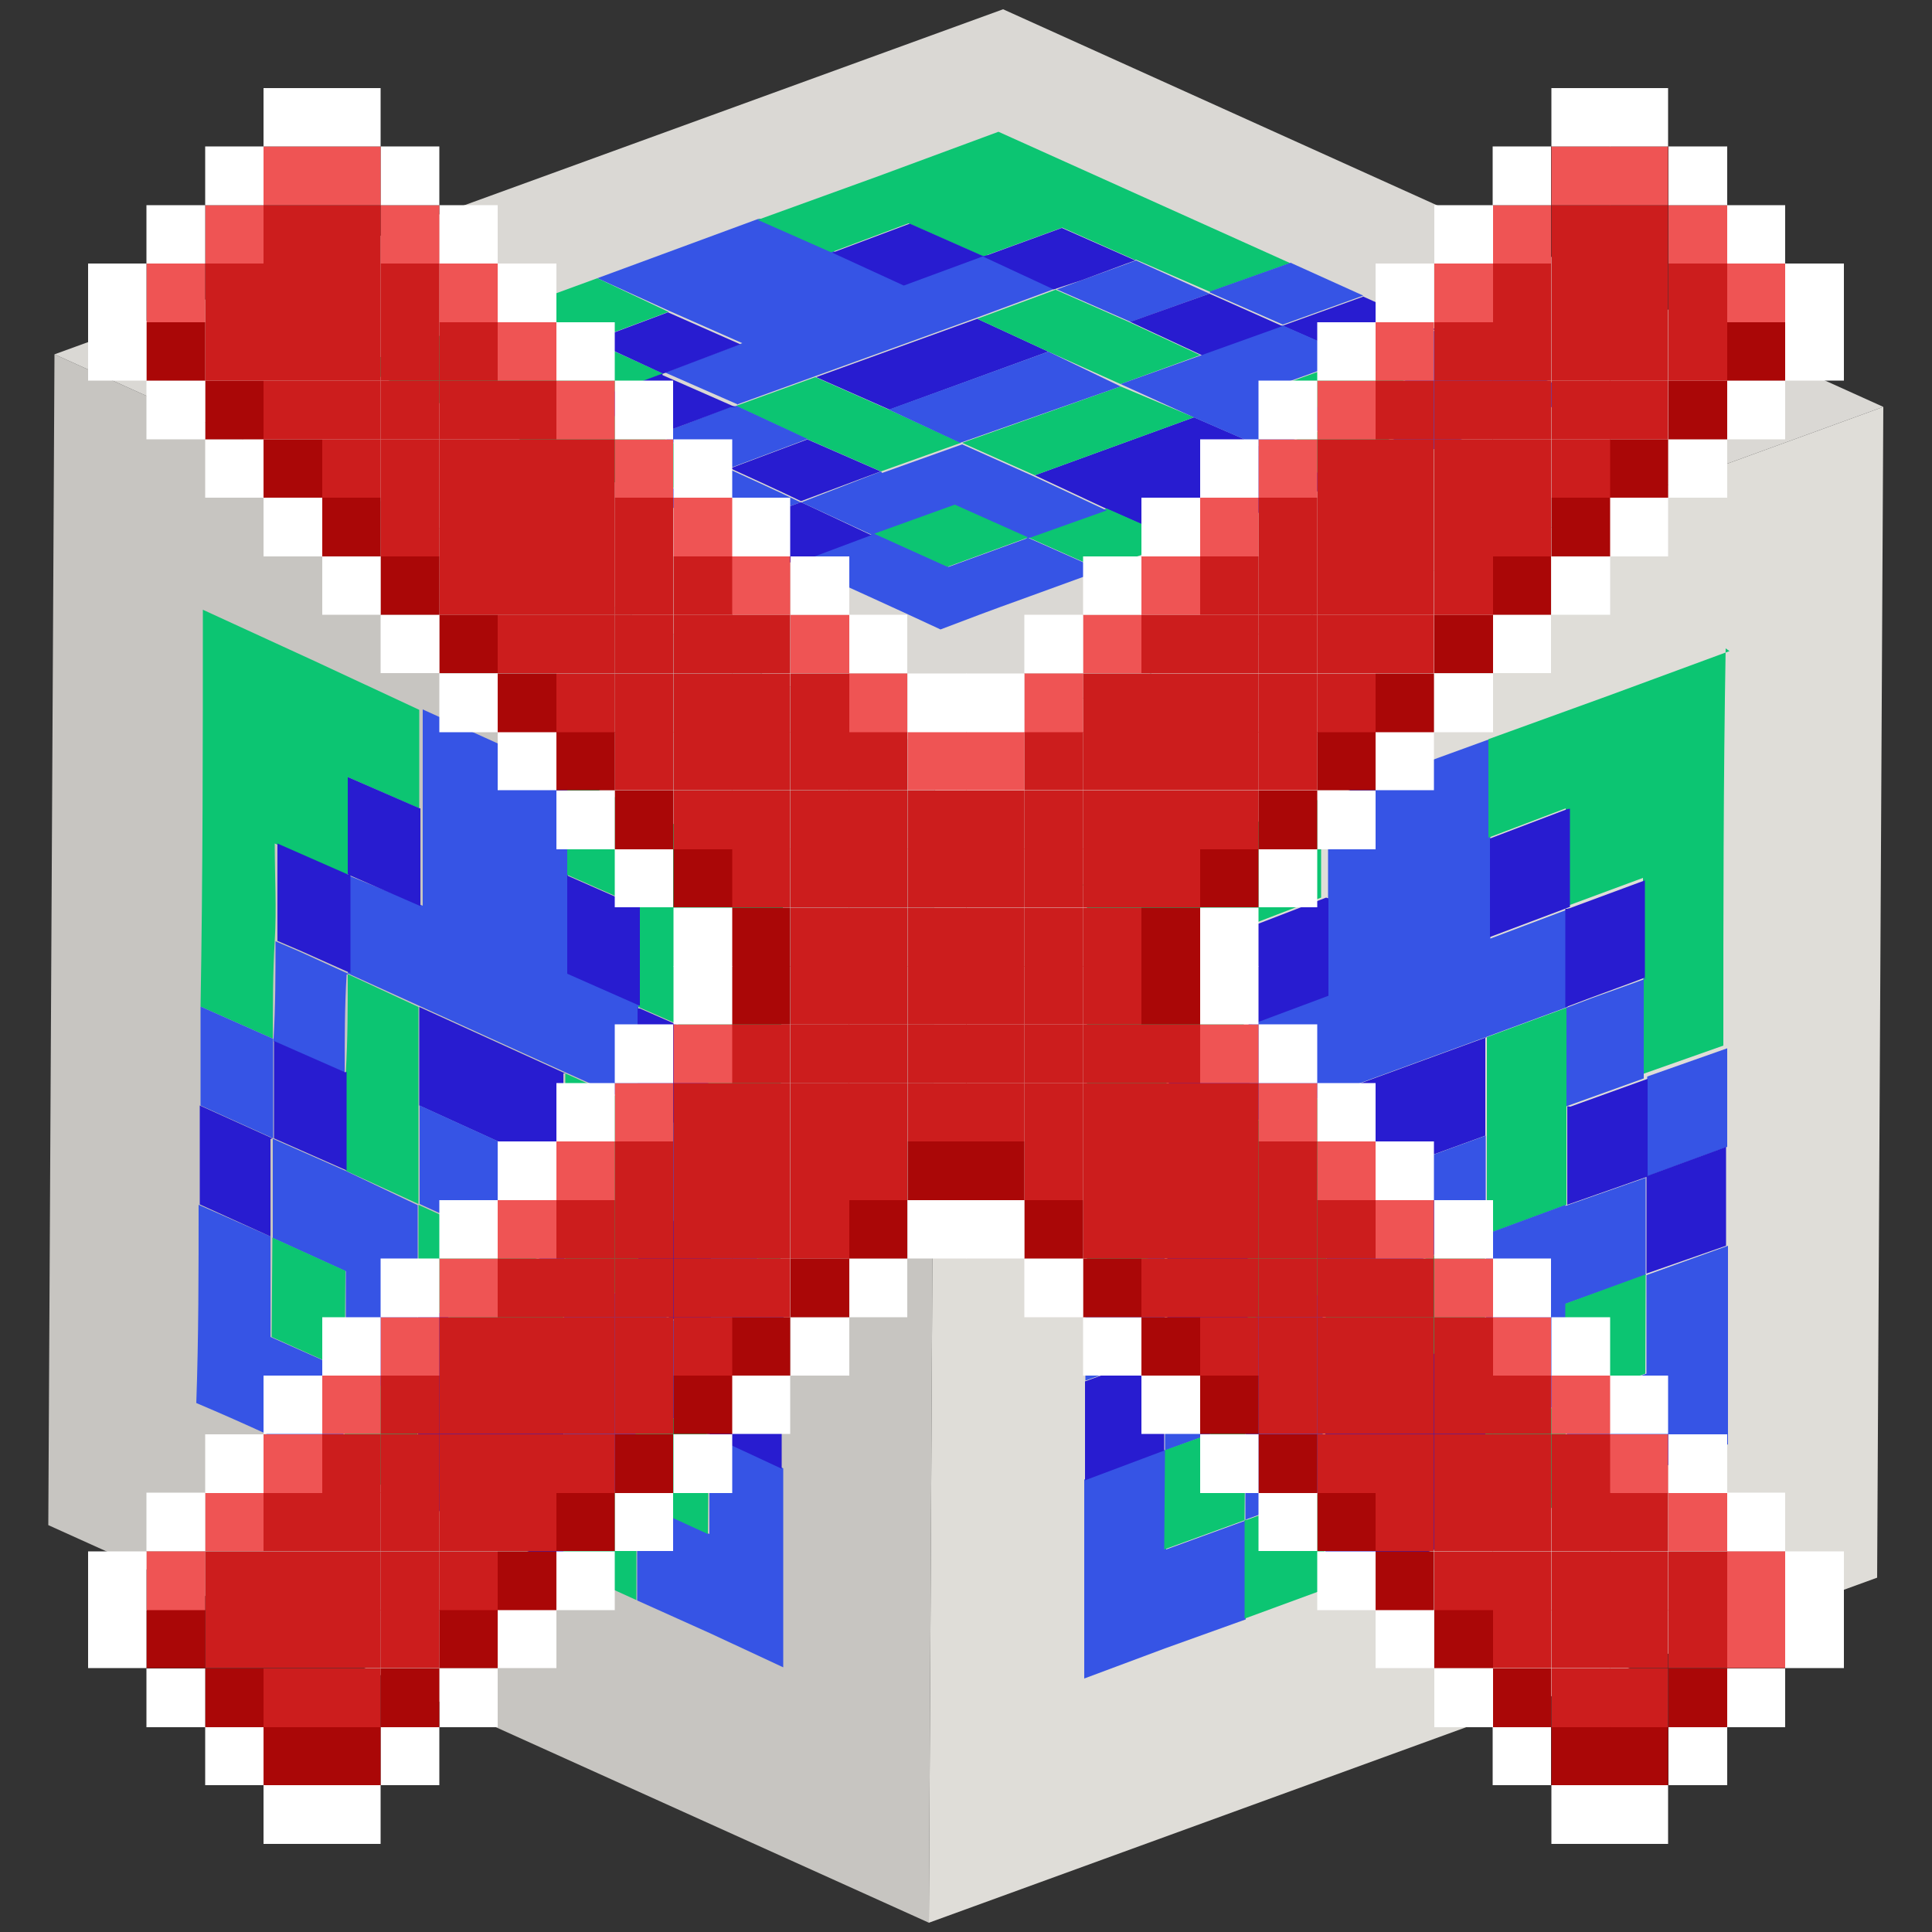 <svg id="Capa_1" data-name="Capa 1" xmlns="http://www.w3.org/2000/svg" xmlns:xlink="http://www.w3.org/1999/xlink" width="50" height="50" viewBox="0 0 50 50">
  <rect x="0" y="0" width="50" height="50" fill="#333333" stroke="none"/>
  <defs>
    <clipPath id="clip-path">
      <polygon points="24.04 49.76 1.25 39.47 1.41 9.17 24.2 19.46 24.04 49.76" fill="none"/>
    </clipPath>
    <clipPath id="clip-path-2">
      <polygon points="24.2 19.46 1.41 9.17 25.96 0.24 48.74 10.53 24.2 19.46" fill="none"/>
    </clipPath>
    <clipPath id="clip-path-3">
      <polygon points="48.74 10.53 48.58 40.83 24.04 49.76 24.2 19.46 48.74 10.53" fill="none"/>
    </clipPath>
  </defs>
  <g id="Figment_lido">
    <g style="isolation: isolate">
      <g>
        <polygon points="24.04 49.76 1.25 39.47 1.41 9.17 24.2 19.46 24.04 49.76" fill="#c7c5c1"/>
        <g style="isolation: isolate">
          <g clip-path="url(#clip-path)">
            <g>
              <path d="M9,22.63H9m5.71-2.56-3.77-1.71q0,1.29,0,2.55l0,0c0,.85,0,1.69,0,2.53L9,22.65c0,.84,0,1.69,0,2.54l-.12-.05h0l.1.05H9l1.87.85,3.78,1.72,1.87.84h0l0-2.54.06,0,0-.05,0,0-1.88-.83,0-2.54h0v0c0-.85,0-1.71,0-2.57" fill="#3654e5"/>
              <path d="M5.25,15.78c0,3.42,0,6.84-.06,10.27l1.87.83c0-.85,0-1.69.05-2.53s0-1.68,0-2.52l1.82.8H9c0-.84,0-1.68,0-2.52l1.85.81v0l0,0q0-1.26,0-2.55L8.08,17.08l-2.83-1.3" fill="#0cc572"/>
              <path d="M20.34,22.63c-.95-.41-1.89-.84-2.83-1.27s-1.89-.86-2.83-1.29c0,.86,0,1.72,0,2.57v0l1.84.81c0,.86,0,1.71,0,2.56h0l0,0,0,.05,1.8.79v2.55l-.23-.1h0l.24.11c0,.86,0,1.71,0,2.57l1.87.86c0-3.42,0-6.85.08-10.26" fill="#0cc572"/>
              <path d="M14.56,35.43l-3.74-1.7c0,.86,0,1.71,0,2.57s0,1.7,0,2.56l3.77,1.71c0-.85,0-1.7,0-2.55s0-1.73,0-2.59" fill="#281cd0"/>
              <path d="M7,32l-1.86-.82c0,1.71,0,3.43-.06,5.13.64.27,1.27.55,1.9.84L8.89,38c0-.85,0-1.71,0-2.56L7,34.6l0-2.56L7,32" fill="#3654e5"/>
              <path d="M18.36,37.14h0V39.7l-1.87-.85h0c0,.85,0,1.71,0,2.57l1.89.85,1.89.88c0-1.72,0-3.44,0-5.15l-1.87-.87" fill="#3654e5"/>
              <path d="M7.06,26.88l-1.87-.83,0,2.56,1.88.85c0-.84,0-1.68,0-2.52l0-.06" fill="#3654e5"/>
              <path d="M18.39,32l0,0V34.6l1.89.85V32.89L18.39,32" fill="#3654e5"/>
              <path d="M7.05,29.46l-1.88-.85v2.56L7,32c0-.84,0-1.68,0-2.52h0" fill="#281cd0"/>
              <path d="M20.25,35.45l-1.89-.85h0v2.54l1.87.87,0-2.56" fill="#281cd0"/>
              <path d="M8.92,35.44h0c0,.85,0,1.71,0,2.56l1.88.86c0-.86,0-1.71,0-2.56l-1.86-.86" fill="#0cc572"/>
              <path d="M16.45,38.85,14.58,38c0,.85,0,1.7,0,2.55l1.89.86c0-.86,0-1.72,0-2.57h0v0" fill="#0cc572"/>
              <path d="M9,25.21c0,.84,0,1.69-.05,2.54s0,1.7,0,2.55l1.88.86c0-.84,0-1.7,0-2.55s0-1.69,0-2.55L9,25.21" fill="#0cc572"/>
              <path d="M14.63,27.78l-3.78-1.72c0,.86,0,1.71,0,2.55l3.73,1.7c0-.84,0-1.69,0-2.53" fill="#281cd0"/>
              <path d="M16.5,28.62l-1.87-.84c0,.84,0,1.69,0,2.53s0,1.71,0,2.57l1.87.84c0-.84,0-1.69,0-2.53s0-1.71,0-2.57" fill="#0cc572"/>
              <path d="M9,25.2l-.1-.05-1.14-.52-.63-.27h0c0,.84,0,1.68-.05,2.53l0,.06,1.84.81c0-.85,0-1.7.05-2.54H9" fill="#3654e5"/>
              <path d="M18.37,29.46l-.24-.11-1-.47-.6-.26h0c0,.86,0,1.71,0,2.57l1.85.86,0,0c0-.86,0-1.71,0-2.57" fill="#3654e5"/>
              <path d="M8.94,30.3l-1.88-.83c0,.84,0,1.68,0,2.52l0,.05h0l1.89.86,0,2.55,1.86.86c0-.86,0-1.71,0-2.57s0-1.7,0-2.55h0v0L8.94,30.3" fill="#3654e5"/>
              <path d="M16.47,33.72l-1.87-.84h0c0,.85,0,1.7,0,2.54s0,1.73,0,2.59l1.87.83v0h0l0-2.56,1.88.85v0h0V34.6l-1.89-.88" fill="#3654e5"/>
              <path d="M14.58,32.89l-3.75-1.71c0,.85,0,1.7,0,2.55l3.74,1.7c0-.84,0-1.69,0-2.54" fill="#0cc572"/>
              <path d="M8.93,27.75l-1.84-.81c0,.84,0,1.68,0,2.52h0l1.88.83c0-.85,0-1.7,0-2.55" fill="#281cd0"/>
              <path d="M16.51,31.19c0,.84,0,1.69,0,2.53l1.89.88h0V32.05l-1.85-.86" fill="#281cd0"/>
              <path d="M14.59,30.31l-3.73-1.7c0,.85,0,1.71,0,2.55v0h0l3.75,1.71h0c0-.86,0-1.72,0-2.57" fill="#3654e5"/>
              <polyline points="18.34 37.13 16.45 36.28 16.44 38.84 16.46 38.85 18.32 39.7 18.34 37.15 18.34 37.13" fill="#0cc572"/>
              <polyline points="8.94 32.89 7.05 32.03 7.05 32.04 7.03 34.6 8.9 35.44 8.91 35.45 8.92 35.45 8.92 35.44 8.94 32.89" fill="#0cc572"/>
              <path d="M9,22.63H9l-1.82-.8c0,.84,0,1.68,0,2.52h0l.63.27,1.14.51.12.05c0-.85,0-1.7,0-2.54H9" fill="#281cd0"/>
              <path d="M10.86,20.92,9,20.11c0,.84,0,1.68,0,2.52H9l1.88.82c0-.84,0-1.68,0-2.53v0" fill="#281cd0"/>
              <path d="M16.52,23.47l-1.84-.81h0l0,2.54,1.88.83h0c0-.85,0-1.7,0-2.56" fill="#281cd0"/>
              <path d="M18.36,26.89l-1.8-.79-.06,0,0,2.54h0l.6.26,1,.46.23.1V26.89" fill="#281cd0"/>
            </g>
          </g>
        </g>
      </g>
      <g>
        <polygon points="24.2 19.46 1.41 9.17 25.96 0.24 48.74 10.53 24.2 19.46" fill="#dad8d4"/>
        <g style="isolation: isolate">
          <g clip-path="url(#clip-path-2)">
            <g>
              <path d="M17.14,9.67h0m2.47-4L15.46,7.2l1.87.85v0l1.88.83-2,.76,1.89.83-.14,0h0l.11,0h0l2.07-.75,4.17-1.51,2.05-.76h0l0,0-1.85-.86.06,0h-.09l-2.06.76-1.85-.85h0l-1.9-.84" fill="#3654e5"/>
              <path d="M9.21,9.47c2.54,1.12,5,2.26,7.57,3.4l2-.75L17,11.26l-1.83-.85,2-.74h0L15.3,8.82l2-.75h0v0L15.46,7.2,12.34,8.34,9.21,9.47" fill="#0cc572"/>
              <path d="M25.84,3.41,22.73,4.56,19.61,5.69l1.9.84h0l2-.75,1.9.84h.08l2-.73,1.89.84-.25.09h0l.27-.1,1.91.83,2.08-.74L25.84,3.41" fill="#0cc572"/>
              <path d="M30.9,10.8l-4.12,1.5,1.86.87,1.9.84,4.15-1.51-1.86-.86L30.9,10.8" fill="#281cd0"/>
              <path d="M22.58,13.82l-2,.75c1.25.57,2.52,1.14,3.76,1.72.68-.26,1.37-.52,2.07-.77l2.09-.76-1.89-.84-2.06.75-1.88-.85h-.06" fill="#3654e5"/>
              <path d="M35.08,9.27h0l1.87.85-2,.75h0l1.89.85L38.85,11l2.1-.75c-1.29-.56-2.54-1.13-3.8-1.7l-2.07.74" fill="#3654e5"/>
              <path d="M18.82,12.12l-2,.75,1.88.85L20.72,13c-.6-.29-1.22-.57-1.83-.85h-.07" fill="#3654e5"/>
              <path d="M31.31,7.57v0l1.89.83,2.08-.75-1.88-.85-2.08.74" fill="#3654e5"/>
              <path d="M20.72,13l-2.06.75,1.89.85,2-.75L20.74,13h0" fill="#281cd0"/>
              <path d="M35.27,7.68l-2.08.75h0l1.89.83,2.07-.74-1.88-.85" fill="#281cd0"/>
              <path d="M26.59,13.9h0l1.89.84L30.54,14l-1.9-.84-2.05.73" fill="#0cc572"/>
              <path d="M34.88,10.88l-2.05.76,1.86.86,2.08-.76-1.89-.85h0" fill="#0cc572"/>
              <path d="M19.05,10.51l1.85.86,1.9.83,2.07-.74L23,10.6l-1.9-.84-2.07.75" fill="#0cc572"/>
              <path d="M25.29,8.25,21.12,9.76l1.9.84,4.11-1.5-1.84-.85" fill="#281cd0"/>
              <path d="M27.34,7.49l-2.05.76,1.84.85L29,9.94l2.06-.75-1.85-.86-1.91-.84" fill="#0cc572"/>
              <path d="M19.05,10.51l-.11,0L17.68,11l-.69.25h0l1.84.86h.07l2-.75-1.85-.86h0" fill="#3654e5"/>
              <path d="M29.4,6.74l-.27.1L28,7.25l-.65.24h0l1.91.84L31.3,7.6v0L29.4,6.74" fill="#3654e5"/>
              <path d="M22.8,12.2,20.74,13l1.84.85h.05l2.08-.75,1.88.84,2.05-.73-1.86-.87-1.88-.84h0l-2.07.74" fill="#3654e5"/>
              <path d="M31.1,9.19,29,9.94h0l1.87.85,1.93.84,2.05-.76h0L33,10l2.08-.75h0l-1.89-.83-2.09.75" fill="#3654e5"/>
              <path d="M29,10,24.9,11.46l1.88.84,4.12-1.5L29,10" fill="#0cc572"/>
              <path d="M20.9,11.37l-2,.75c.61.28,1.23.56,1.83.85h0l2.06-.77-1.9-.83" fill="#281cd0"/>
              <path d="M29.25,8.33l1.85.86,2.09-.75h0L31.3,7.6l-2.05.73" fill="#281cd0"/>
              <path d="M27.13,9.1,23,10.6l1.85.86h0L29,10h0L27.13,9.1" fill="#3654e5"/>
              <polyline points="35.05 9.28 32.98 10.03 34.86 10.89 34.89 10.88 36.94 10.13 35.07 9.28 35.05 9.28" fill="#0cc572"/>
              <polyline points="24.71 13.06 22.63 13.81 22.64 13.82 24.52 14.67 26.58 13.92 26.59 13.91 26.6 13.91 26.59 13.9 24.71 13.06" fill="#0cc572"/>
              <path d="M17.14,9.67h0l-2,.74,1.83.85h0l.69-.25,1.24-.47.14,0-1.89-.83h0" fill="#281cd0"/>
              <path d="M17.32,8.07l-2,.75,1.84.85h0l2-.76-1.88-.83h0" fill="#281cd0"/>
              <path d="M23.54,5.79l-2,.75h0l1.85.85,2.06-.76h0l-1.9-.84" fill="#281cd0"/>
              <path d="M27.48,5.9l-2,.73-.06,0,1.85.86,0,0L28,7.25l1.13-.42.25-.09L27.48,5.9" fill="#281cd0"/>
            </g>
          </g>
        </g>
      </g>
      <g>
        <polygon points="48.74 10.53 48.58 40.83 24.04 49.76 24.2 19.46 48.74 10.53" fill="#dfddd8"/>
        <g style="isolation: isolate">
          <g clip-path="url(#clip-path-3)">
            <g>
              <path d="M32.25,26.54h0m6.27-7.4-4.15,1.51,0,2.56,0,0c0,.84,0,1.68,0,2.52l-2.06.77c0,.84,0,1.68,0,2.53l-.13.05h0l.11,0h0l2.06-.74,4.16-1.52,2.06-.76h0l0,0,0-2.55.07,0,0,0,0,0-2.07.78,0-2.55h0V19.14" fill="#3654e5"/>
              <path d="M28.13,22.9c0,3.42,0,6.84,0,10.27l2.06-.77c0-.86,0-1.71,0-2.56s0-1.69,0-2.54l2-.76h0c0-.85,0-1.69,0-2.54l2-.77v0l0,0,0-2.56-3.12,1.14q-1.56.57-3.12,1.11" fill="#0cc572"/>
              <path d="M44.76,16.85,41.64,18l-3.12,1.13v2.55h0l2-.76c0,.85,0,1.7,0,2.54h0l0,0,0,0,2-.74c0,.84,0,1.69,0,2.53l-.26.1h0l.27-.1c0,.85,0,1.69,0,2.54l2.07-.73c0-3.43,0-6.85.06-10.28" fill="#0cc572"/>
              <path d="M38.42,34.51,34.3,36c0,.85,0,1.72,0,2.58v2.55l4.15-1.51,0-2.56c0-.85,0-1.72,0-2.57" fill="#281cd0"/>
              <path d="M30.11,37.52l-2.05.77c0,1.72,0,3.43,0,5.15l2.09-.78,2.09-.75c0-.85,0-1.71,0-2.56l-2.06.75,0-2.56,0,0" fill="#3654e5"/>
              <path d="M42.61,33l0,0v2.55l-2.06.75h0c0,.86,0,1.72,0,2.58l2.08-.77c.7-.25,1.39-.5,2.09-.73,0-1.71,0-3.43,0-5.14L42.61,33" fill="#3654e5"/>
              <path d="M30.15,32.4l-2.06.77v2.56L30.14,35c0-.85,0-1.7,0-2.55l0,0" fill="#3654e5"/>
              <path d="M42.63,27.86l0,.05c0,.85,0,1.69,0,2.53l2.07-.76,0-2.55-2.07.73" fill="#3654e5"/>
              <path d="M30.14,35l-2.06.75,0,2.56,2.05-.77c0-.84,0-1.69,0-2.54h0" fill="#281cd0"/>
              <path d="M44.68,29.68l-2.07.76h0c0,.84,0,1.68,0,2.52l2.06-.72V29.68" fill="#281cd0"/>
              <path d="M32.21,39.33h0c0,.85,0,1.71,0,2.56l2.07-.76V38.6l-2,.73" fill="#0cc572"/>
              <path d="M40.51,36.31l-2.07.77,0,2.56,2.08-.75c0-.86,0-1.72,0-2.58v0" fill="#0cc572"/>
              <path d="M32.26,29.1c0,.86,0,1.71,0,2.57s0,1.69,0,2.53l2.06-.74c0-.86,0-1.72,0-2.57s0-1.69,0-2.53l-2.06.74" fill="#0cc572"/>
              <path d="M38.48,26.84l-4.16,1.52c0,.84,0,1.68,0,2.53l4.12-1.5,0-2.55" fill="#281cd0"/>
              <path d="M40.54,26.08l-2.06.76,0,2.55c0,.85,0,1.7,0,2.55l2.06-.76c0-.85,0-1.7,0-2.55s0-1.7,0-2.55" fill="#0cc572"/>
              <path d="M32.26,29.09l-.11,0-1.26.46-.7.26h0c0,.85,0,1.7,0,2.56l0,0,2-.76c0-.86,0-1.71,0-2.57h0" fill="#3654e5"/>
              <path d="M42.61,25.32l-.27.1-1.14.41-.66.25h0c0,.85,0,1.7,0,2.55l2-.72,0-.05c0-.85,0-1.69,0-2.54" fill="#3654e5"/>
              <path d="M32.23,34.2,30.15,35c0,.85,0,1.7,0,2.54l0,0h0l2.08-.76,0,2.55,2-.73c0-.86,0-1.73,0-2.58s0-1.7,0-2.55h0l-2.06.74" fill="#3654e5"/>
              <path d="M40.52,31.18l-2.06.76v0h0c0,.85,0,1.7,0,2.55s0,1.72,0,2.57l2.07-.77v0h0V33.74L42.59,33v0l0,0c0-.84,0-1.68,0-2.52l-2.08.73" fill="#3654e5"/>
              <path d="M38.45,32l-4.14,1.51c0,.85,0,1.7,0,2.55l4.12-1.51c0-.85,0-1.7,0-2.55" fill="#0cc572"/>
              <path d="M32.21,31.67l-2,.76c0,.85,0,1.7,0,2.55h0l2.08-.78c0-.84,0-1.69,0-2.53" fill="#281cd0"/>
              <path d="M40.56,28.63c0,.85,0,1.7,0,2.55l2.08-.73h0c0-.84,0-1.68,0-2.53l-2,.72" fill="#281cd0"/>
              <path d="M38.45,29.39l-4.12,1.5c0,.85,0,1.71,0,2.57h0L38.45,32h0v0c0-.85,0-1.7,0-2.55" fill="#3654e5"/>
              <polyline points="42.59 32.98 40.51 33.74 40.5 36.3 40.52 36.3 42.58 35.55 42.59 33 42.59 32.98" fill="#0cc572"/>
              <polyline points="32.23 36.78 30.15 37.53 30.15 37.54 30.13 40.1 32.19 39.35 32.21 39.35 32.21 39.34 32.21 39.33 32.23 36.78" fill="#0cc572"/>
              <path d="M32.25,26.54h0l-2,.76c0,.85,0,1.7,0,2.54h0l.7-.26,1.26-.47.13-.05c0-.85,0-1.69,0-2.53h0" fill="#281cd0"/>
              <path d="M34.32,23.23l-2,.77c0,.85,0,1.69,0,2.54h0l2.06-.77c0-.84,0-1.68,0-2.52v0" fill="#281cd0"/>
              <path d="M40.56,20.94l-2,.76h0l0,2.55,2.07-.78h0c0-.84,0-1.69,0-2.54" fill="#281cd0"/>
              <path d="M42.58,22.78l-2,.74-.07,0,0,2.55,0,0,.66-.25,1.14-.42.26-.1c0-.84,0-1.69,0-2.53" fill="#281cd0"/>
            </g>
          </g>
        </g>
      </g>
    </g>
  </g>
  <g>
    <rect x="46.2" y="41.66" width="1.52" height="1.51" fill="#fff"/>
    <rect x="46.2" y="40.15" width="1.52" height="1.52" fill="#fff"/>
    <rect x="46.2" y="8.34" width="1.52" height="1.51" fill="#fff"/>
    <rect x="46.2" y="6.82" width="1.52" height="1.52" fill="#fff"/>
    <rect x="44.69" y="43.18" width="1.51" height="1.52" fill="#fff"/>
    <rect x="44.69" y="41.66" width="1.51" height="1.51" fill="#ef5454"/>
    <rect x="44.69" y="40.15" width="1.51" height="1.52" fill="#ef5454"/>
    <rect x="44.69" y="38.63" width="1.51" height="1.51" fill="#fff"/>
    <rect x="44.69" y="9.85" width="1.51" height="1.52" fill="#fff"/>
    <rect x="44.69" y="8.34" width="1.51" height="1.51" fill="#aa0707"/>
    <rect x="44.69" y="6.82" width="1.51" height="1.52" fill="#ef5454"/>
    <rect x="44.69" y="5.31" width="1.51" height="1.51" fill="#fff"/>
    <rect x="43.18" y="44.69" width="1.52" height="1.51" fill="#fff"/>
    <rect x="43.18" y="43.18" width="1.52" height="1.52" fill="#aa0707"/>
    <rect x="43.18" y="41.66" width="1.52" height="1.51" fill="#cc1d1d"/>
    <rect x="43.18" y="40.15" width="1.52" height="1.52" fill="#cc1d1d"/>
    <rect x="43.18" y="38.63" width="1.52" height="1.51" fill="#ef5454"/>
    <rect x="43.18" y="37.12" width="1.52" height="1.52" fill="#fff"/>
    <rect x="43.18" y="11.37" width="1.52" height="1.51" fill="#fff"/>
    <rect x="43.18" y="9.85" width="1.52" height="1.52" fill="#aa0707"/>
    <rect x="43.18" y="8.34" width="1.52" height="1.51" fill="#cc1d1d"/>
    <rect x="43.18" y="6.82" width="1.52" height="1.52" fill="#cc1d1d"/>
    <rect x="43.18" y="5.31" width="1.52" height="1.51" fill="#ef5454"/>
    <rect x="43.18" y="3.79" width="1.52" height="1.52" fill="#fff"/>
    <rect x="41.66" y="46.2" width="1.51" height="1.52" fill="#fff"/>
    <rect x="41.66" y="44.69" width="1.51" height="1.51" fill="#aa0707"/>
    <rect x="41.66" y="43.18" width="1.51" height="1.52" fill="#cc1d1d"/>
    <rect x="41.66" y="41.66" width="1.51" height="1.51" fill="#cc1d1d"/>
    <rect x="41.66" y="40.15" width="1.51" height="1.52" fill="#cc1d1d"/>
    <rect x="41.66" y="38.63" width="1.51" height="1.51" fill="#cc1d1d"/>
    <rect x="41.66" y="37.12" width="1.51" height="1.52" fill="#ef5454"/>
    <rect x="41.66" y="35.6" width="1.51" height="1.51" fill="#fff"/>
    <rect x="41.66" y="12.88" width="1.51" height="1.52" fill="#fff"/>
    <rect x="41.66" y="11.37" width="1.51" height="1.51" fill="#aa0707"/>
    <rect x="41.66" y="9.85" width="1.51" height="1.52" fill="#cc1d1d"/>
    <rect x="41.66" y="8.34" width="1.51" height="1.51" fill="#cc1d1d"/>
    <rect x="41.66" y="6.82" width="1.51" height="1.52" fill="#cc1d1d"/>
    <rect x="41.66" y="5.31" width="1.51" height="1.51" fill="#cc1d1d"/>
    <rect x="41.66" y="3.79" width="1.51" height="1.52" fill="#ef5454"/>
    <rect x="41.66" y="2.28" width="1.51" height="1.51" fill="#fff"/>
    <rect x="40.15" y="46.2" width="1.52" height="1.52" fill="#fff"/>
    <rect x="40.15" y="44.69" width="1.52" height="1.51" fill="#aa0707"/>
    <rect x="40.15" y="43.18" width="1.52" height="1.52" fill="#cc1d1d"/>
    <rect x="40.15" y="41.66" width="1.52" height="1.51" fill="#cc1d1d"/>
    <rect x="40.15" y="40.15" width="1.52" height="1.52" fill="#cc1d1d"/>
    <rect x="40.15" y="38.63" width="1.52" height="1.51" fill="#cc1d1d"/>
    <rect x="40.15" y="37.12" width="1.52" height="1.52" fill="#cc1d1d"/>
    <rect x="40.15" y="35.6" width="1.52" height="1.51" fill="#ef5454"/>
    <rect x="40.15" y="34.09" width="1.52" height="1.51" fill="#fff"/>
    <rect x="40.15" y="14.4" width="1.52" height="1.51" fill="#fff"/>
    <rect x="40.15" y="12.88" width="1.52" height="1.52" fill="#aa0707"/>
    <rect x="40.15" y="11.37" width="1.52" height="1.51" fill="#cc1d1d"/>
    <rect x="40.15" y="9.85" width="1.52" height="1.52" fill="#cc1d1d"/>
    <rect x="40.15" y="8.34" width="1.52" height="1.51" fill="#cc1d1d"/>
    <rect x="40.15" y="6.82" width="1.52" height="1.52" fill="#cc1d1d"/>
    <rect x="40.15" y="5.31" width="1.52" height="1.51" fill="#cc1d1d"/>
    <rect x="40.15" y="3.79" width="1.52" height="1.52" fill="#ef5454"/>
    <rect x="40.15" y="2.28" width="1.52" height="1.51" fill="#fff"/>
    <rect x="38.63" y="44.69" width="1.51" height="1.51" fill="#fff"/>
    <rect x="38.63" y="43.18" width="1.51" height="1.52" fill="#aa0707"/>
    <rect x="38.63" y="41.66" width="1.51" height="1.51" fill="#cc1d1d"/>
    <rect x="38.63" y="40.15" width="1.51" height="1.52" fill="#cc1d1d"/>
    <rect x="38.63" y="38.63" width="1.51" height="1.51" fill="#cc1d1d"/>
    <rect x="38.63" y="37.12" width="1.51" height="1.52" fill="#cc1d1d"/>
    <rect x="38.63" y="35.6" width="1.51" height="1.51" fill="#cc1d1d"/>
    <rect x="38.63" y="34.09" width="1.51" height="1.51" fill="#ef5454"/>
    <rect x="38.63" y="32.57" width="1.51" height="1.52" fill="#fff"/>
    <rect x="38.63" y="15.91" width="1.51" height="1.51" fill="#fff"/>
    <rect x="38.63" y="14.4" width="1.51" height="1.51" fill="#aa0707"/>
    <rect x="38.63" y="12.88" width="1.51" height="1.52" fill="#cc1d1d"/>
    <rect x="38.63" y="11.37" width="1.51" height="1.51" fill="#cc1d1d"/>
    <rect x="38.63" y="9.85" width="1.51" height="1.52" fill="#cc1d1d"/>
    <rect x="38.63" y="8.34" width="1.51" height="1.51" fill="#cc1d1d"/>
    <rect x="38.63" y="6.82" width="1.51" height="1.52" fill="#cc1d1d"/>
    <rect x="38.63" y="5.31" width="1.51" height="1.51" fill="#ef5454"/>
    <rect x="38.63" y="3.79" width="1.51" height="1.52" fill="#fff"/>
    <rect x="37.12" y="43.18" width="1.52" height="1.52" fill="#fff"/>
    <rect x="37.12" y="41.66" width="1.52" height="1.51" fill="#aa0707"/>
    <rect x="37.12" y="40.15" width="1.52" height="1.52" fill="#cc1d1d"/>
    <rect x="37.12" y="38.63" width="1.52" height="1.51" fill="#cc1d1d"/>
    <rect x="37.12" y="37.12" width="1.52" height="1.52" fill="#cc1d1d"/>
    <rect x="37.12" y="35.6" width="1.52" height="1.51" fill="#cc1d1d"/>
    <rect x="37.12" y="34.09" width="1.52" height="1.51" fill="#cc1d1d"/>
    <rect x="37.12" y="32.57" width="1.52" height="1.52" fill="#ef5454"/>
    <rect x="37.12" y="31.06" width="1.52" height="1.51" fill="#fff"/>
    <rect x="37.12" y="17.43" width="1.52" height="1.52" fill="#fff"/>
    <rect x="37.12" y="15.91" width="1.52" height="1.51" fill="#aa0707"/>
    <rect x="37.12" y="14.4" width="1.52" height="1.51" fill="#cc1d1d"/>
    <rect x="37.12" y="12.88" width="1.52" height="1.52" fill="#cc1d1d"/>
    <rect x="37.12" y="11.37" width="1.52" height="1.51" fill="#cc1d1d"/>
    <rect x="37.12" y="9.85" width="1.52" height="1.52" fill="#cc1d1d"/>
    <rect x="37.12" y="8.34" width="1.52" height="1.51" fill="#cc1d1d"/>
    <rect x="37.12" y="6.82" width="1.52" height="1.52" fill="#ef5454"/>
    <rect x="37.12" y="5.31" width="1.52" height="1.51" fill="#fff"/>
    <rect x="35.6" y="41.66" width="1.51" height="1.51" fill="#fff"/>
    <rect x="35.6" y="40.15" width="1.51" height="1.52" fill="#aa0707"/>
    <rect x="35.6" y="38.63" width="1.51" height="1.51" fill="#cc1d1d"/>
    <rect x="35.6" y="37.12" width="1.51" height="1.52" fill="#cc1d1d"/>
    <rect x="35.6" y="35.6" width="1.51" height="1.51" fill="#cc1d1d"/>
    <rect x="35.6" y="34.09" width="1.51" height="1.51" fill="#cc1d1d"/>
    <rect x="35.6" y="32.57" width="1.51" height="1.52" fill="#cc1d1d"/>
    <rect x="35.6" y="31.06" width="1.51" height="1.51" fill="#ef5454"/>
    <rect x="35.6" y="29.54" width="1.51" height="1.52" fill="#fff"/>
    <rect x="35.6" y="18.94" width="1.51" height="1.51" fill="#fff"/>
    <rect x="35.6" y="17.43" width="1.51" height="1.52" fill="#aa0707"/>
    <rect x="35.6" y="15.91" width="1.51" height="1.51" fill="#cc1d1d"/>
    <rect x="35.6" y="14.4" width="1.51" height="1.51" fill="#cc1d1d"/>
    <rect x="35.6" y="12.88" width="1.51" height="1.52" fill="#cc1d1d"/>
    <rect x="35.6" y="11.37" width="1.51" height="1.51" fill="#cc1d1d"/>
    <rect x="35.6" y="9.85" width="1.51" height="1.52" fill="#cc1d1d"/>
    <rect x="35.6" y="8.34" width="1.51" height="1.51" fill="#ef5454"/>
    <rect x="35.6" y="6.82" width="1.51" height="1.52" fill="#fff"/>
    <rect x="34.09" y="40.15" width="1.51" height="1.52" fill="#fff"/>
    <rect x="34.09" y="38.63" width="1.51" height="1.51" fill="#aa0707"/>
    <rect x="34.09" y="37.12" width="1.51" height="1.52" fill="#cc1d1d"/>
    <rect x="34.09" y="35.6" width="1.51" height="1.51" fill="#cc1d1d"/>
    <rect x="34.09" y="34.09" width="1.51" height="1.51" fill="#cc1d1d"/>
    <rect x="34.09" y="32.57" width="1.51" height="1.52" fill="#cc1d1d"/>
    <rect x="34.09" y="31.06" width="1.51" height="1.51" fill="#cc1d1d"/>
    <rect x="34.09" y="29.54" width="1.51" height="1.52" fill="#ef5454"/>
    <rect x="34.09" y="28.03" width="1.51" height="1.51" fill="#fff"/>
    <rect x="34.09" y="20.46" width="1.51" height="1.52" fill="#fff"/>
    <rect x="34.09" y="18.94" width="1.51" height="1.51" fill="#aa0707"/>
    <rect x="34.09" y="17.43" width="1.51" height="1.52" fill="#cc1d1d"/>
    <rect x="34.09" y="15.91" width="1.51" height="1.51" fill="#cc1d1d"/>
    <rect x="34.09" y="14.4" width="1.51" height="1.51" fill="#cc1d1d"/>
    <rect x="34.09" y="12.88" width="1.51" height="1.52" fill="#cc1d1d"/>
    <rect x="34.09" y="11.37" width="1.51" height="1.51" fill="#cc1d1d"/>
    <rect x="34.09" y="9.85" width="1.51" height="1.52" fill="#ef5454"/>
    <rect x="34.09" y="8.34" width="1.51" height="1.51" fill="#fff"/>
    <rect x="32.57" y="38.63" width="1.52" height="1.51" fill="#fff"/>
    <rect x="32.57" y="37.12" width="1.52" height="1.52" fill="#aa0707"/>
    <rect x="32.57" y="35.6" width="1.52" height="1.51" fill="#cc1d1d"/>
    <rect x="32.57" y="34.09" width="1.52" height="1.51" fill="#cc1d1d"/>
    <rect x="32.57" y="32.57" width="1.52" height="1.52" fill="#cc1d1d"/>
    <rect x="32.57" y="31.06" width="1.52" height="1.51" fill="#cc1d1d"/>
    <rect x="32.57" y="29.54" width="1.52" height="1.52" fill="#cc1d1d"/>
    <rect x="32.57" y="28.03" width="1.52" height="1.51" fill="#ef5454"/>
    <rect x="32.57" y="26.51" width="1.52" height="1.52" fill="#fff"/>
    <rect x="32.57" y="21.97" width="1.52" height="1.51" fill="#fff"/>
    <rect x="32.57" y="20.46" width="1.52" height="1.52" fill="#aa0707"/>
    <rect x="32.57" y="18.94" width="1.52" height="1.51" fill="#cc1d1d"/>
    <rect x="32.57" y="17.43" width="1.52" height="1.52" fill="#cc1d1d"/>
    <rect x="32.57" y="15.91" width="1.52" height="1.51" fill="#cc1d1d"/>
    <rect x="32.57" y="14.4" width="1.52" height="1.51" fill="#cc1d1d"/>
    <rect x="32.57" y="12.88" width="1.52" height="1.52" fill="#cc1d1d"/>
    <rect x="32.57" y="11.37" width="1.52" height="1.51" fill="#ef5454"/>
    <rect x="32.57" y="9.85" width="1.52" height="1.52" fill="#fff"/>
    <rect x="31.06" y="37.12" width="1.51" height="1.52" fill="#fff"/>
    <rect x="31.06" y="35.6" width="1.51" height="1.51" fill="#aa0707"/>
    <rect x="31.06" y="34.09" width="1.51" height="1.51" fill="#cc1d1d"/>
    <rect x="31.06" y="32.57" width="1.51" height="1.52" fill="#cc1d1d"/>
    <rect x="31.06" y="31.06" width="1.51" height="1.51" fill="#cc1d1d"/>
    <rect x="31.06" y="29.54" width="1.51" height="1.52" fill="#cc1d1d"/>
    <rect x="31.06" y="28.03" width="1.51" height="1.51" fill="#cc1d1d"/>
    <rect x="31.06" y="26.51" width="1.51" height="1.52" fill="#ef5454"/>
    <rect x="31.06" y="25" width="1.51" height="1.51" fill="#fff"/>
    <rect x="31.06" y="23.49" width="1.51" height="1.52" fill="#fff"/>
    <rect x="31.06" y="21.97" width="1.51" height="1.51" fill="#aa0707"/>
    <rect x="31.06" y="20.46" width="1.51" height="1.52" fill="#cc1d1d"/>
    <rect x="31.06" y="18.94" width="1.51" height="1.51" fill="#cc1d1d"/>
    <rect x="31.06" y="17.43" width="1.51" height="1.52" fill="#cc1d1d"/>
    <rect x="31.06" y="15.91" width="1.51" height="1.51" fill="#cc1d1d"/>
    <rect x="31.06" y="14.4" width="1.51" height="1.51" fill="#cc1d1d"/>
    <rect x="31.06" y="12.88" width="1.51" height="1.52" fill="#ef5454"/>
    <rect x="31.06" y="11.37" width="1.51" height="1.51" fill="#fff"/>
    <rect x="29.54" y="35.6" width="1.52" height="1.51" fill="#fff"/>
    <rect x="29.54" y="34.09" width="1.52" height="1.51" fill="#aa0707"/>
    <rect x="29.54" y="32.57" width="1.52" height="1.52" fill="#cc1d1d"/>
    <rect x="29.54" y="31.06" width="1.52" height="1.51" fill="#cc1d1d"/>
    <rect x="29.54" y="29.54" width="1.52" height="1.52" fill="#cc1d1d"/>
    <rect x="29.54" y="28.03" width="1.52" height="1.51" fill="#cc1d1d"/>
    <rect x="29.54" y="26.51" width="1.52" height="1.52" fill="#cc1d1d"/>
    <rect x="29.54" y="25" width="1.52" height="1.51" fill="#aa0707"/>
    <rect x="29.54" y="23.49" width="1.52" height="1.52" fill="#aa0707"/>
    <rect x="29.54" y="21.97" width="1.52" height="1.51" fill="#cc1d1d"/>
    <rect x="29.54" y="20.46" width="1.52" height="1.52" fill="#cc1d1d"/>
    <rect x="29.54" y="18.94" width="1.52" height="1.51" fill="#cc1d1d"/>
    <rect x="29.54" y="17.43" width="1.52" height="1.52" fill="#cc1d1d"/>
    <rect x="29.54" y="15.91" width="1.52" height="1.51" fill="#cc1d1d"/>
    <rect x="29.54" y="14.4" width="1.52" height="1.51" fill="#ef5454"/>
    <rect x="29.54" y="12.88" width="1.52" height="1.52" fill="#fff"/>
    <rect x="28.03" y="34.09" width="1.51" height="1.51" fill="#fff"/>
    <rect x="28.03" y="32.57" width="1.51" height="1.52" fill="#aa0707"/>
    <rect x="28.03" y="31.06" width="1.51" height="1.51" fill="#cc1d1d"/>
    <rect x="28.03" y="29.54" width="1.51" height="1.52" fill="#cc1d1d"/>
    <rect x="28.03" y="28.03" width="1.51" height="1.51" fill="#cc1d1d"/>
    <rect x="28.03" y="26.51" width="1.51" height="1.52" fill="#cc1d1d"/>
    <rect x="28.03" y="25" width="1.51" height="1.51" fill="#cc1d1d"/>
    <rect x="28.03" y="23.49" width="1.51" height="1.52" fill="#cc1d1d"/>
    <rect x="28.03" y="21.97" width="1.51" height="1.51" fill="#cc1d1d"/>
    <rect x="28.03" y="20.46" width="1.51" height="1.52" fill="#cc1d1d"/>
    <rect x="28.03" y="18.94" width="1.51" height="1.51" fill="#cc1d1d"/>
    <rect x="28.03" y="17.43" width="1.51" height="1.52" fill="#cc1d1d"/>
    <rect x="28.03" y="15.91" width="1.51" height="1.51" fill="#ef5454"/>
    <rect x="28.03" y="14.4" width="1.51" height="1.51" fill="#fff"/>
    <rect x="26.51" y="32.57" width="1.52" height="1.52" fill="#fff"/>
    <rect x="26.51" y="31.06" width="1.52" height="1.51" fill="#aa0707"/>
    <rect x="26.51" y="29.54" width="1.52" height="1.52" fill="#cc1d1d"/>
    <rect x="26.51" y="28.03" width="1.52" height="1.51" fill="#cc1d1d"/>
    <rect x="26.51" y="26.51" width="1.52" height="1.52" fill="#cc1d1d"/>
    <rect x="26.51" y="25" width="1.52" height="1.51" fill="#cc1d1d"/>
    <rect x="26.51" y="23.49" width="1.52" height="1.52" fill="#cc1d1d"/>
    <rect x="26.51" y="21.97" width="1.52" height="1.51" fill="#cc1d1d"/>
    <rect x="26.51" y="20.46" width="1.52" height="1.52" fill="#cc1d1d"/>
    <rect x="26.51" y="18.94" width="1.52" height="1.51" fill="#cc1d1d"/>
    <rect x="26.51" y="17.43" width="1.52" height="1.52" fill="#ef5454"/>
    <rect x="26.51" y="15.91" width="1.52" height="1.51" fill="#fff"/>
    <rect x="25" y="31.06" width="1.51" height="1.51" fill="#fff"/>
    <rect x="25" y="29.54" width="1.51" height="1.52" fill="#aa0707"/>
    <rect x="25" y="28.03" width="1.51" height="1.51" fill="#cc1d1d"/>
    <rect x="25" y="26.51" width="1.51" height="1.52" fill="#cc1d1d"/>
    <rect x="25" y="25" width="1.51" height="1.51" fill="#cc1d1d"/>
    <rect x="25" y="23.49" width="1.51" height="1.52" fill="#cc1d1d"/>
    <rect x="25" y="21.97" width="1.51" height="1.51" fill="#cc1d1d"/>
    <rect x="25" y="20.46" width="1.51" height="1.52" fill="#cc1d1d"/>
    <rect x="25" y="18.94" width="1.51" height="1.51" fill="#ef5454"/>
    <rect x="25" y="17.43" width="1.51" height="1.52" fill="#fff"/>
    <rect x="23.49" y="31.06" width="1.52" height="1.51" fill="#fff"/>
    <rect x="23.49" y="29.54" width="1.52" height="1.52" fill="#aa0707"/>
    <rect x="23.49" y="28.03" width="1.52" height="1.51" fill="#cc1d1d"/>
    <rect x="23.49" y="26.51" width="1.52" height="1.52" fill="#cc1d1d"/>
    <rect x="23.49" y="25" width="1.52" height="1.51" fill="#cc1d1d"/>
    <rect x="23.49" y="23.49" width="1.52" height="1.52" fill="#cc1d1d"/>
    <rect x="23.49" y="21.97" width="1.52" height="1.51" fill="#cc1d1d"/>
    <rect x="23.49" y="20.46" width="1.52" height="1.52" fill="#cc1d1d"/>
    <rect x="23.49" y="18.94" width="1.52" height="1.51" fill="#ef5454"/>
    <rect x="23.49" y="17.43" width="1.52" height="1.52" fill="#fff"/>
    <rect x="21.97" y="32.57" width="1.51" height="1.52" fill="#fff"/>
    <rect x="21.97" y="31.06" width="1.51" height="1.51" fill="#aa0707"/>
    <rect x="21.97" y="29.54" width="1.51" height="1.52" fill="#cc1d1d"/>
    <rect x="21.97" y="28.03" width="1.51" height="1.51" fill="#cc1d1d"/>
    <rect x="21.97" y="26.51" width="1.51" height="1.52" fill="#cc1d1d"/>
    <rect x="21.97" y="25" width="1.51" height="1.51" fill="#cc1d1d"/>
    <rect x="21.97" y="23.49" width="1.51" height="1.52" fill="#cc1d1d"/>
    <rect x="21.97" y="21.97" width="1.51" height="1.51" fill="#cc1d1d"/>
    <rect x="21.97" y="20.46" width="1.51" height="1.52" fill="#cc1d1d"/>
    <rect x="21.97" y="18.94" width="1.51" height="1.51" fill="#cc1d1d"/>
    <rect x="21.97" y="17.43" width="1.51" height="1.52" fill="#ef5454"/>
    <rect x="21.97" y="15.91" width="1.51" height="1.51" fill="#fff"/>
    <rect x="20.46" y="34.09" width="1.52" height="1.51" fill="#fff"/>
    <rect x="20.46" y="32.57" width="1.52" height="1.52" fill="#aa0707"/>
    <rect x="20.46" y="31.06" width="1.52" height="1.51" fill="#cc1d1d"/>
    <rect x="20.46" y="29.54" width="1.52" height="1.52" fill="#cc1d1d"/>
    <rect x="20.46" y="28.03" width="1.52" height="1.51" fill="#cc1d1d"/>
    <rect x="20.46" y="26.51" width="1.52" height="1.52" fill="#cc1d1d"/>
    <rect x="20.46" y="25" width="1.52" height="1.51" fill="#cc1d1d"/>
    <rect x="20.46" y="23.49" width="1.52" height="1.52" fill="#cc1d1d"/>
    <rect x="20.46" y="21.97" width="1.52" height="1.51" fill="#cc1d1d"/>
    <rect x="20.46" y="20.46" width="1.52" height="1.52" fill="#cc1d1d"/>
    <rect x="20.46" y="18.94" width="1.52" height="1.51" fill="#cc1d1d"/>
    <rect x="20.46" y="17.43" width="1.52" height="1.52" fill="#cc1d1d"/>
    <rect x="20.46" y="15.91" width="1.52" height="1.51" fill="#ef5454"/>
    <rect x="20.46" y="14.4" width="1.52" height="1.51" fill="#fff"/>
    <rect x="18.94" y="35.6" width="1.51" height="1.51" fill="#fff"/>
    <rect x="18.94" y="34.09" width="1.51" height="1.51" fill="#aa0707"/>
    <rect x="18.94" y="32.57" width="1.51" height="1.52" fill="#cc1d1d"/>
    <rect x="18.94" y="31.06" width="1.51" height="1.51" fill="#cc1d1d"/>
    <rect x="18.94" y="29.54" width="1.51" height="1.52" fill="#cc1d1d"/>
    <rect x="18.94" y="28.03" width="1.51" height="1.51" fill="#cc1d1d"/>
    <rect x="18.94" y="26.51" width="1.51" height="1.52" fill="#cc1d1d"/>
    <rect x="18.94" y="25" width="1.51" height="1.51" fill="#aa0707"/>
    <rect x="18.94" y="23.49" width="1.51" height="1.52" fill="#aa0707"/>
    <rect x="18.94" y="21.97" width="1.51" height="1.51" fill="#cc1d1d"/>
    <rect x="18.94" y="20.46" width="1.51" height="1.52" fill="#cc1d1d"/>
    <rect x="18.94" y="18.94" width="1.51" height="1.51" fill="#cc1d1d"/>
    <rect x="18.94" y="17.43" width="1.51" height="1.52" fill="#cc1d1d"/>
    <rect x="18.94" y="15.91" width="1.51" height="1.51" fill="#cc1d1d"/>
    <rect x="18.94" y="14.4" width="1.51" height="1.51" fill="#ef5454"/>
    <rect x="18.94" y="12.88" width="1.51" height="1.52" fill="#fff"/>
    <rect x="17.43" y="37.12" width="1.52" height="1.52" fill="#fff"/>
    <rect x="17.43" y="35.6" width="1.52" height="1.51" fill="#aa0707"/>
    <rect x="17.43" y="34.09" width="1.52" height="1.51" fill="#cc1d1d"/>
    <rect x="17.43" y="32.57" width="1.52" height="1.52" fill="#cc1d1d"/>
    <rect x="17.43" y="31.06" width="1.52" height="1.51" fill="#cc1d1d"/>
    <rect x="17.43" y="29.54" width="1.52" height="1.52" fill="#cc1d1d"/>
    <rect x="17.43" y="28.03" width="1.52" height="1.51" fill="#cc1d1d"/>
    <rect x="17.43" y="26.51" width="1.52" height="1.52" fill="#ef5454"/>
    <rect x="17.43" y="25" width="1.52" height="1.51" fill="#fff"/>
    <rect x="17.43" y="23.49" width="1.52" height="1.52" fill="#fff"/>
    <rect x="17.43" y="21.97" width="1.52" height="1.51" fill="#aa0707"/>
    <rect x="17.43" y="20.46" width="1.52" height="1.52" fill="#cc1d1d"/>
    <rect x="17.43" y="18.94" width="1.52" height="1.51" fill="#cc1d1d"/>
    <rect x="17.43" y="17.43" width="1.52" height="1.52" fill="#cc1d1d"/>
    <rect x="17.43" y="15.91" width="1.52" height="1.51" fill="#cc1d1d"/>
    <rect x="17.43" y="14.4" width="1.52" height="1.51" fill="#cc1d1d"/>
    <rect x="17.43" y="12.88" width="1.52" height="1.52" fill="#ef5454"/>
    <rect x="17.43" y="11.37" width="1.52" height="1.51" fill="#fff"/>
    <rect x="15.91" y="38.63" width="1.51" height="1.51" fill="#fff"/>
    <rect x="15.91" y="37.12" width="1.51" height="1.52" fill="#aa0707"/>
    <rect x="15.91" y="35.6" width="1.51" height="1.51" fill="#cc1d1d"/>
    <rect x="15.91" y="34.09" width="1.51" height="1.51" fill="#cc1d1d"/>
    <rect x="15.91" y="32.57" width="1.51" height="1.52" fill="#cc1d1d"/>
    <rect x="15.91" y="31.06" width="1.51" height="1.51" fill="#cc1d1d"/>
    <rect x="15.91" y="29.54" width="1.51" height="1.52" fill="#cc1d1d"/>
    <rect x="15.91" y="28.03" width="1.51" height="1.51" fill="#ef5454"/>
    <rect x="15.91" y="26.51" width="1.51" height="1.52" fill="#fff"/>
    <rect x="15.91" y="21.97" width="1.51" height="1.51" fill="#fff"/>
    <rect x="15.91" y="20.46" width="1.51" height="1.52" fill="#aa0707"/>
    <rect x="15.91" y="18.94" width="1.51" height="1.51" fill="#cc1d1d"/>
    <rect x="15.91" y="17.43" width="1.51" height="1.52" fill="#cc1d1d"/>
    <rect x="15.91" y="15.91" width="1.51" height="1.51" fill="#cc1d1d"/>
    <rect x="15.91" y="14.4" width="1.51" height="1.51" fill="#cc1d1d"/>
    <rect x="15.91" y="12.88" width="1.51" height="1.52" fill="#cc1d1d"/>
    <rect x="15.91" y="11.37" width="1.51" height="1.51" fill="#ef5454"/>
    <rect x="15.91" y="9.85" width="1.51" height="1.52" fill="#fff"/>
    <rect x="14.4" y="40.15" width="1.51" height="1.52" fill="#fff"/>
    <rect x="14.4" y="38.63" width="1.51" height="1.51" fill="#aa0707"/>
    <rect x="14.4" y="37.12" width="1.51" height="1.52" fill="#cc1d1d"/>
    <rect x="14.4" y="35.6" width="1.51" height="1.51" fill="#cc1d1d"/>
    <rect x="14.4" y="34.09" width="1.51" height="1.51" fill="#cc1d1d"/>
    <rect x="14.4" y="32.57" width="1.51" height="1.52" fill="#cc1d1d"/>
    <rect x="14.4" y="31.06" width="1.51" height="1.51" fill="#cc1d1d"/>
    <rect x="14.4" y="29.54" width="1.51" height="1.52" fill="#ef5454"/>
    <rect x="14.4" y="28.03" width="1.51" height="1.51" fill="#fff"/>
    <rect x="14.4" y="20.46" width="1.51" height="1.52" fill="#fff"/>
    <rect x="14.4" y="18.94" width="1.51" height="1.51" fill="#aa0707"/>
    <rect x="14.4" y="17.43" width="1.51" height="1.52" fill="#cc1d1d"/>
    <rect x="14.4" y="15.91" width="1.51" height="1.51" fill="#cc1d1d"/>
    <rect x="14.4" y="14.4" width="1.51" height="1.51" fill="#cc1d1d"/>
    <rect x="14.4" y="12.88" width="1.51" height="1.52" fill="#cc1d1d"/>
    <rect x="14.4" y="11.37" width="1.51" height="1.51" fill="#cc1d1d"/>
    <rect x="14.4" y="9.85" width="1.51" height="1.52" fill="#ef5454"/>
    <rect x="14.4" y="8.34" width="1.51" height="1.51" fill="#fff"/>
    <rect x="12.88" y="41.66" width="1.52" height="1.51" fill="#fff"/>
    <rect x="12.88" y="40.15" width="1.52" height="1.52" fill="#aa0707"/>
    <rect x="12.88" y="38.63" width="1.52" height="1.51" fill="#cc1d1d"/>
    <rect x="12.88" y="37.12" width="1.52" height="1.52" fill="#cc1d1d"/>
    <rect x="12.88" y="35.6" width="1.52" height="1.51" fill="#cc1d1d"/>
    <rect x="12.88" y="34.09" width="1.52" height="1.51" fill="#cc1d1d"/>
    <rect x="12.88" y="32.57" width="1.52" height="1.52" fill="#cc1d1d"/>
    <rect x="12.88" y="31.06" width="1.52" height="1.51" fill="#ef5454"/>
    <rect x="12.88" y="29.54" width="1.52" height="1.52" fill="#fff"/>
    <rect x="12.88" y="18.94" width="1.52" height="1.51" fill="#fff"/>
    <rect x="12.88" y="17.43" width="1.52" height="1.52" fill="#aa0707"/>
    <rect x="12.88" y="15.91" width="1.52" height="1.51" fill="#cc1d1d"/>
    <rect x="12.88" y="14.4" width="1.52" height="1.51" fill="#cc1d1d"/>
    <rect x="12.88" y="12.88" width="1.52" height="1.52" fill="#cc1d1d"/>
    <rect x="12.88" y="11.37" width="1.52" height="1.51" fill="#cc1d1d"/>
    <rect x="12.88" y="9.85" width="1.52" height="1.52" fill="#cc1d1d"/>
    <rect x="12.88" y="8.34" width="1.52" height="1.51" fill="#ef5454"/>
    <rect x="12.88" y="6.82" width="1.52" height="1.52" fill="#fff"/>
    <rect x="11.37" y="43.18" width="1.51" height="1.52" fill="#fff"/>
    <rect x="11.37" y="41.66" width="1.51" height="1.51" fill="#aa0707"/>
    <rect x="11.37" y="40.15" width="1.51" height="1.52" fill="#cc1d1d"/>
    <rect x="11.37" y="38.63" width="1.51" height="1.51" fill="#cc1d1d"/>
    <rect x="11.37" y="37.12" width="1.51" height="1.52" fill="#cc1d1d"/>
    <rect x="11.37" y="35.6" width="1.51" height="1.51" fill="#cc1d1d"/>
    <rect x="11.37" y="34.09" width="1.51" height="1.51" fill="#cc1d1d"/>
    <rect x="11.37" y="32.57" width="1.51" height="1.52" fill="#ef5454"/>
    <rect x="11.37" y="31.06" width="1.51" height="1.51" fill="#fff"/>
    <rect x="11.37" y="17.43" width="1.51" height="1.52" fill="#fff"/>
    <rect x="11.37" y="15.91" width="1.51" height="1.51" fill="#aa0707"/>
    <rect x="11.37" y="14.4" width="1.51" height="1.51" fill="#cc1d1d"/>
    <rect x="11.37" y="12.88" width="1.51" height="1.52" fill="#cc1d1d"/>
    <rect x="11.37" y="11.37" width="1.51" height="1.51" fill="#cc1d1d"/>
    <rect x="11.37" y="9.85" width="1.51" height="1.52" fill="#cc1d1d"/>
    <rect x="11.37" y="8.34" width="1.51" height="1.51" fill="#cc1d1d"/>
    <rect x="11.37" y="6.82" width="1.51" height="1.52" fill="#ef5454"/>
    <rect x="11.37" y="5.31" width="1.51" height="1.51" fill="#fff"/>
    <rect x="9.85" y="44.69" width="1.52" height="1.51" fill="#fff"/>
    <rect x="9.85" y="43.18" width="1.52" height="1.52" fill="#aa0707"/>
    <rect x="9.85" y="41.66" width="1.52" height="1.51" fill="#cc1d1d"/>
    <rect x="9.85" y="40.15" width="1.52" height="1.52" fill="#cc1d1d"/>
    <rect x="9.85" y="38.63" width="1.52" height="1.51" fill="#cc1d1d"/>
    <rect x="9.85" y="37.12" width="1.52" height="1.52" fill="#cc1d1d"/>
    <rect x="9.85" y="35.6" width="1.52" height="1.51" fill="#cc1d1d"/>
    <rect x="9.85" y="34.09" width="1.52" height="1.51" fill="#ef5454"/>
    <rect x="9.85" y="32.57" width="1.52" height="1.52" fill="#fff"/>
    <rect x="9.85" y="15.91" width="1.52" height="1.51" fill="#fff"/>
    <rect x="9.85" y="14.4" width="1.52" height="1.51" fill="#aa0707"/>
    <rect x="9.85" y="12.88" width="1.52" height="1.52" fill="#cc1d1d"/>
    <rect x="9.85" y="11.37" width="1.52" height="1.51" fill="#cc1d1d"/>
    <rect x="9.85" y="9.85" width="1.52" height="1.52" fill="#cc1d1d"/>
    <rect x="9.85" y="8.34" width="1.52" height="1.51" fill="#cc1d1d"/>
    <rect x="9.85" y="6.82" width="1.52" height="1.52" fill="#cc1d1d"/>
    <rect x="9.85" y="5.31" width="1.52" height="1.51" fill="#ef5454"/>
    <rect x="9.85" y="3.79" width="1.52" height="1.52" fill="#fff"/>
    <rect x="8.34" y="46.2" width="1.51" height="1.52" fill="#fff"/>
    <rect x="8.34" y="44.69" width="1.51" height="1.51" fill="#aa0707"/>
    <rect x="8.34" y="43.18" width="1.51" height="1.52" fill="#cc1d1d"/>
    <rect x="8.34" y="41.66" width="1.51" height="1.51" fill="#cc1d1d"/>
    <rect x="8.34" y="40.15" width="1.51" height="1.52" fill="#cc1d1d"/>
    <rect x="8.34" y="38.63" width="1.51" height="1.51" fill="#cc1d1d"/>
    <rect x="8.34" y="37.12" width="1.51" height="1.52" fill="#cc1d1d"/>
    <rect x="8.34" y="35.6" width="1.51" height="1.51" fill="#ef5454"/>
    <rect x="8.34" y="34.09" width="1.51" height="1.51" fill="#fff"/>
    <rect x="8.34" y="14.4" width="1.51" height="1.51" fill="#fff"/>
    <rect x="8.34" y="12.88" width="1.51" height="1.52" fill="#aa0707"/>
    <rect x="8.34" y="11.37" width="1.51" height="1.51" fill="#cc1d1d"/>
    <rect x="8.34" y="9.85" width="1.51" height="1.52" fill="#cc1d1d"/>
    <rect x="8.34" y="8.34" width="1.51" height="1.51" fill="#cc1d1d"/>
    <rect x="8.34" y="6.82" width="1.51" height="1.52" fill="#cc1d1d"/>
    <rect x="8.34" y="5.31" width="1.51" height="1.51" fill="#cc1d1d"/>
    <rect x="8.34" y="3.79" width="1.51" height="1.52" fill="#ef5454"/>
    <rect x="8.34" y="2.28" width="1.51" height="1.51" fill="#fff"/>
    <rect x="6.82" y="46.2" width="1.52" height="1.52" fill="#fff"/>
    <rect x="6.82" y="44.69" width="1.52" height="1.51" fill="#aa0707"/>
    <rect x="6.82" y="43.18" width="1.52" height="1.52" fill="#cc1d1d"/>
    <rect x="6.82" y="41.66" width="1.52" height="1.51" fill="#cc1d1d"/>
    <rect x="6.82" y="40.15" width="1.52" height="1.52" fill="#cc1d1d"/>
    <rect x="6.82" y="38.63" width="1.52" height="1.51" fill="#cc1d1d"/>
    <rect x="6.82" y="37.12" width="1.52" height="1.52" fill="#ef5454"/>
    <rect x="6.82" y="35.6" width="1.52" height="1.51" fill="#fff"/>
    <rect x="6.82" y="12.88" width="1.52" height="1.52" fill="#fff"/>
    <rect x="6.82" y="11.37" width="1.52" height="1.51" fill="#aa0707"/>
    <rect x="6.82" y="9.85" width="1.52" height="1.52" fill="#cc1d1d"/>
    <rect x="6.82" y="8.34" width="1.52" height="1.51" fill="#cc1d1d"/>
    <rect x="6.82" y="6.82" width="1.52" height="1.52" fill="#cc1d1d"/>
    <rect x="6.82" y="5.31" width="1.52" height="1.51" fill="#cc1d1d"/>
    <rect x="6.82" y="3.79" width="1.52" height="1.52" fill="#ef5454"/>
    <rect x="6.82" y="2.28" width="1.52" height="1.51" fill="#fff"/>
    <rect x="5.31" y="44.69" width="1.51" height="1.51" fill="#fff"/>
    <rect x="5.31" y="43.18" width="1.51" height="1.52" fill="#aa0707"/>
    <rect x="5.31" y="41.66" width="1.51" height="1.51" fill="#cc1d1d"/>
    <rect x="5.31" y="40.15" width="1.51" height="1.52" fill="#cc1d1d"/>
    <rect x="5.31" y="38.63" width="1.51" height="1.51" fill="#ef5454"/>
    <rect x="5.31" y="37.12" width="1.51" height="1.52" fill="#fff"/>
    <rect x="5.31" y="11.37" width="1.51" height="1.51" fill="#fff"/>
    <rect x="5.31" y="9.85" width="1.51" height="1.52" fill="#aa0707"/>
    <rect x="5.31" y="8.34" width="1.51" height="1.51" fill="#cc1d1d"/>
    <rect x="5.31" y="6.82" width="1.51" height="1.52" fill="#cc1d1d"/>
    <rect x="5.31" y="5.31" width="1.51" height="1.51" fill="#ef5454"/>
    <rect x="5.31" y="3.79" width="1.51" height="1.52" fill="#fff"/>
    <rect x="3.79" y="43.18" width="1.52" height="1.52" fill="#fff"/>
    <rect x="3.79" y="41.66" width="1.52" height="1.51" fill="#aa0707"/>
    <rect x="3.79" y="40.15" width="1.52" height="1.52" fill="#ef5454"/>
    <rect x="3.79" y="38.63" width="1.52" height="1.51" fill="#fff"/>
    <rect x="3.79" y="9.85" width="1.52" height="1.52" fill="#fff"/>
    <rect x="3.79" y="8.34" width="1.52" height="1.51" fill="#aa0707"/>
    <rect x="3.79" y="6.82" width="1.52" height="1.52" fill="#ef5454"/>
    <rect x="3.79" y="5.31" width="1.52" height="1.51" fill="#fff"/>
    <rect x="2.28" y="41.66" width="1.51" height="1.51" fill="#fff"/>
    <rect x="2.28" y="40.15" width="1.51" height="1.52" fill="#fff"/>
    <rect x="2.28" y="8.34" width="1.51" height="1.51" fill="#fff"/>
    <rect x="2.28" y="6.82" width="1.51" height="1.52" fill="#fff"/>
  </g>
</svg>
